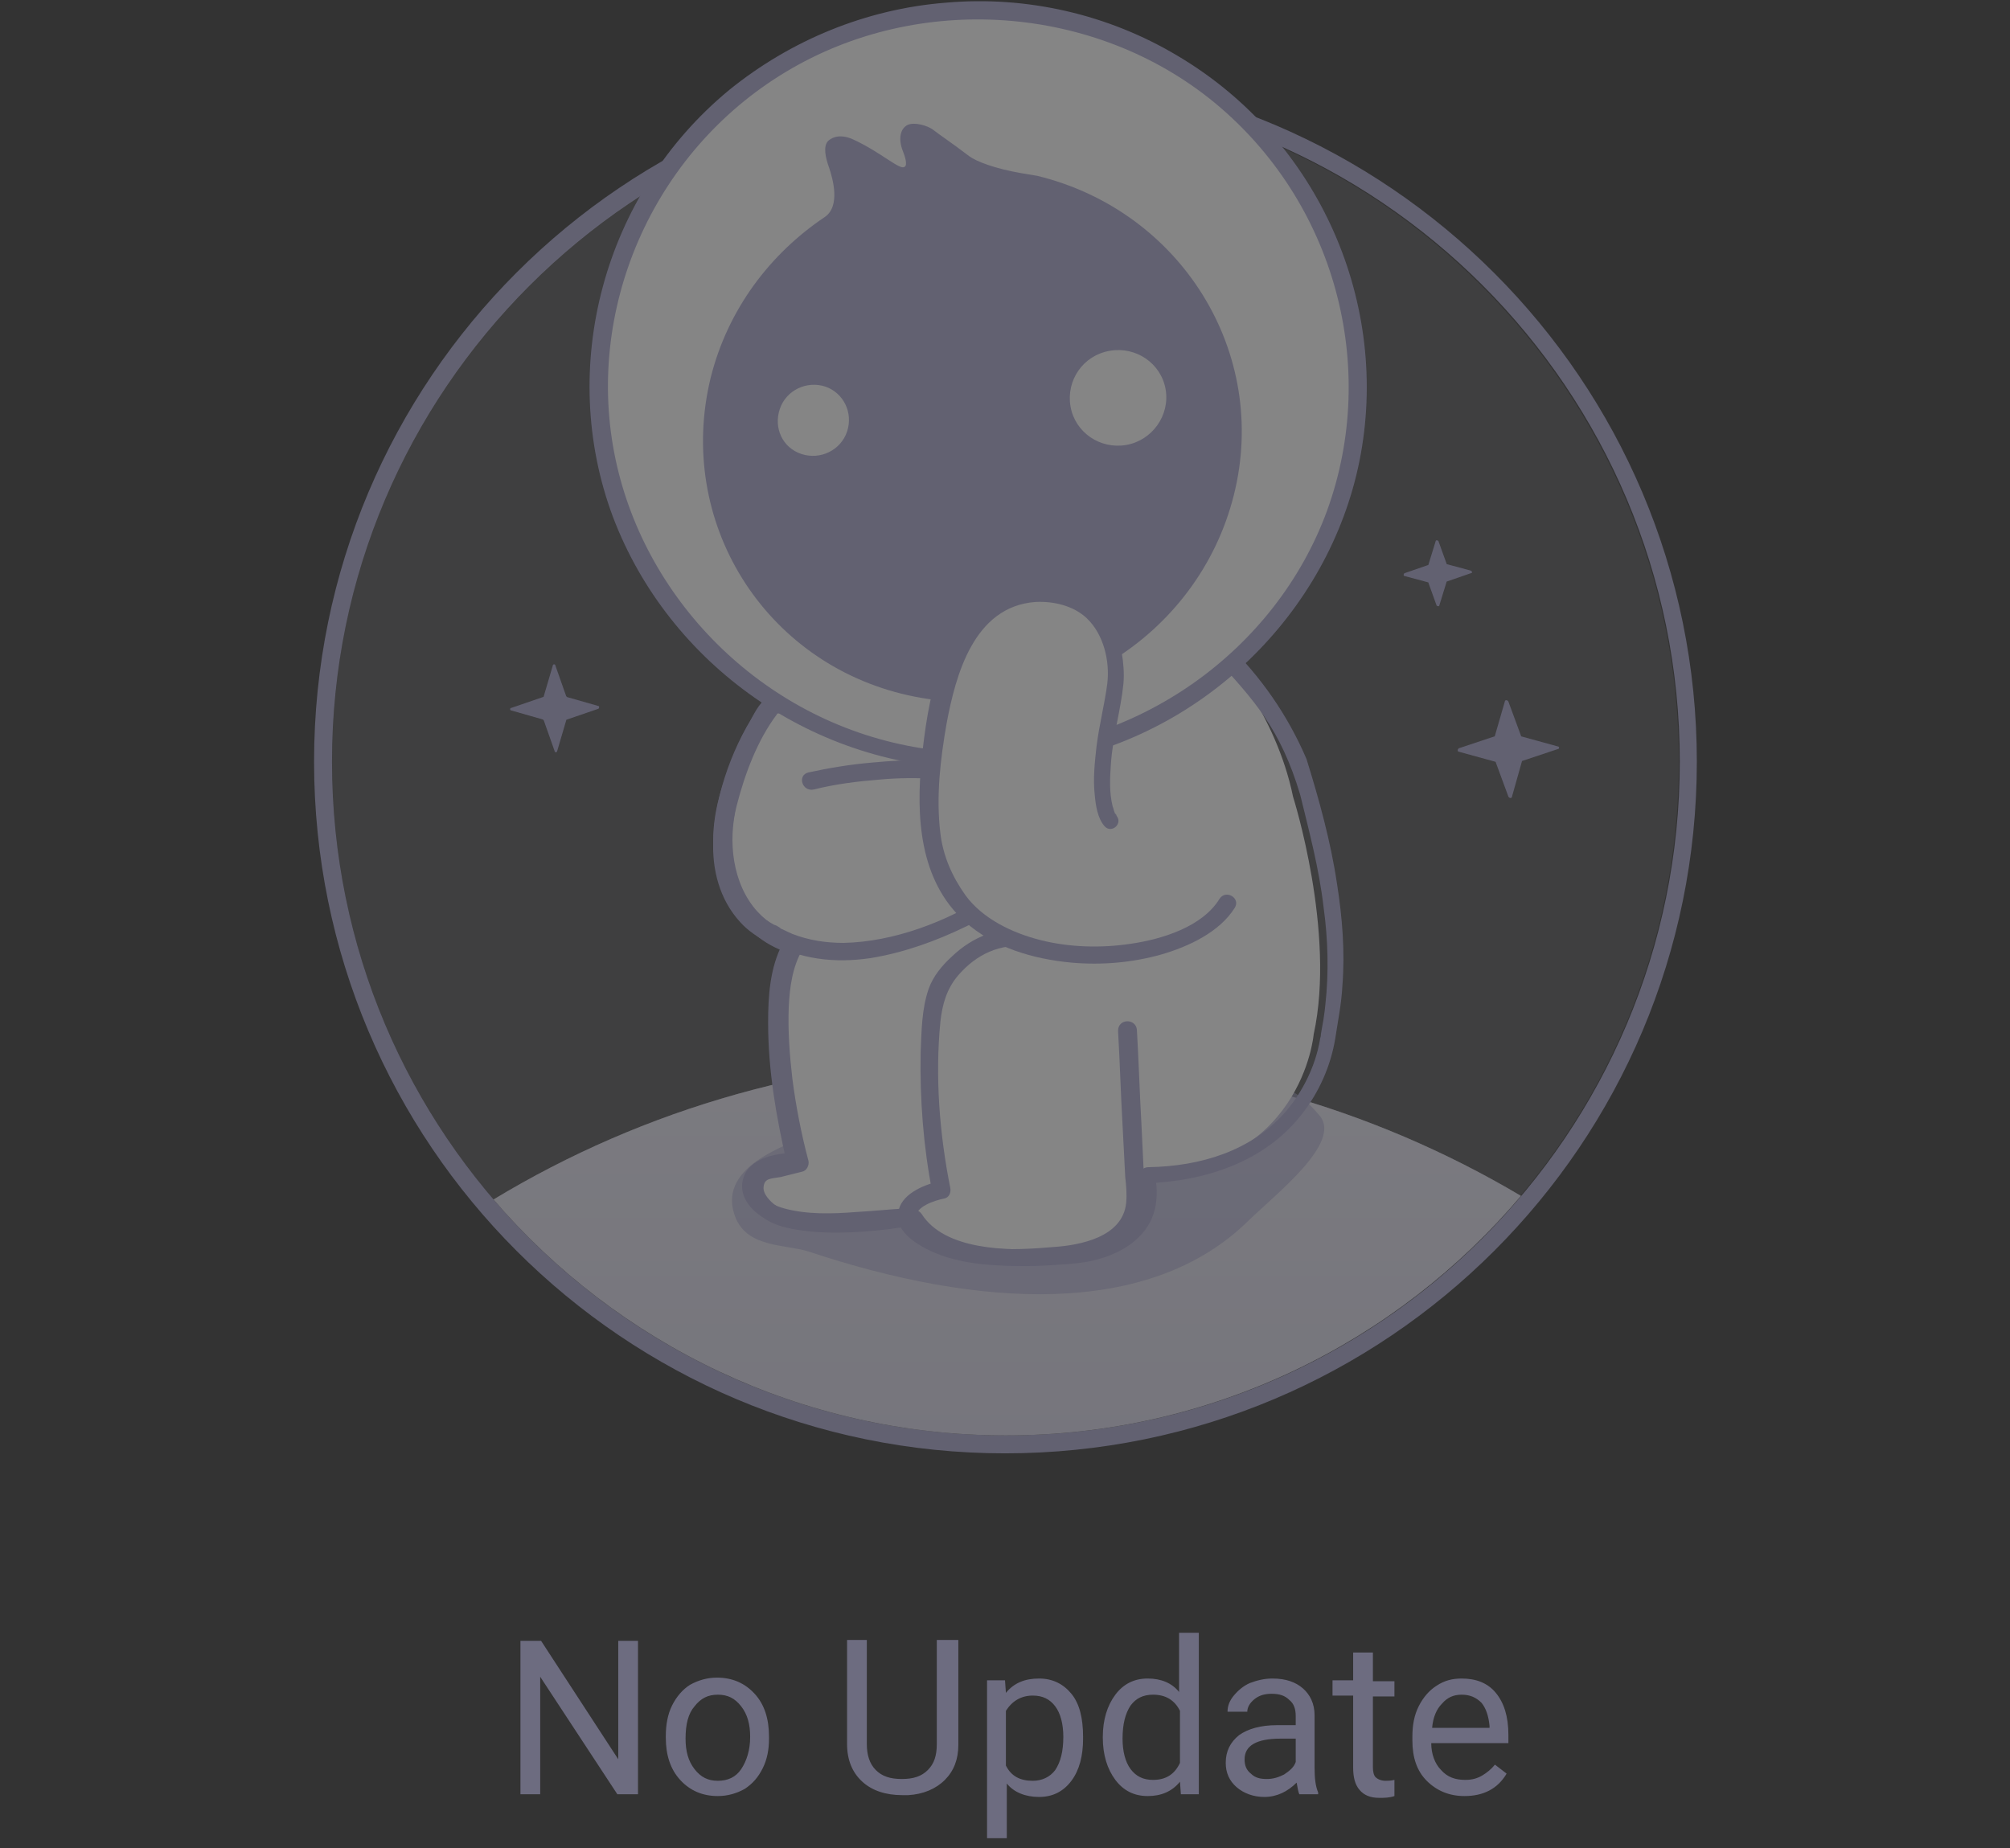 <?xml version="1.0" encoding="utf-8"?>
<!-- Generator: Adobe Illustrator 24.0.0, SVG Export Plug-In . SVG Version: 6.00 Build 0)  -->
<svg version="1.1" id="Layer_1" xmlns="http://www.w3.org/2000/svg" xmlns:xlink="http://www.w3.org/1999/xlink" x="0px" y="0px"
	 viewBox="0 0 224 206" style="enable-background:new 0 0 224 206;" xml:space="preserve">
<rect x="0" y="0" width="224" height="206" fill="#333333" stroke="none"/>
<style type="text/css">
	.st0{opacity:0.4;}
	.st1{fill-rule:evenodd;clip-rule:evenodd;fill:#A8A5CE;}
	.st2{fill:#DCDBEC;fill-opacity:0.17;}
	.st3{fill-rule:evenodd;clip-rule:evenodd;fill:#D6D4E8;}
	.st4{fill-rule:evenodd;clip-rule:evenodd;fill:url(#SVGID_1_);fill-opacity:0.4;}
	.st5{fill:#A8A5CE;fill-opacity:0.6;}
	.st6{fill:#FFFFFF;}
	.st7{fill:#A8A5CE;}
	.st8{opacity:0.5;}
</style>
<g class="st0">
	<path class="st1" d="M189.1,84.9c0,42.6-34.5,77.1-77.1,77.1C69.5,162,35,127.5,35,84.9c0-42.6,34.5-77.1,77.1-77.1
		C154.6,7.9,189.1,42.4,189.1,84.9z M112.1,160c41.5,0,75.1-33.6,75.1-75.1c0-41.5-33.6-75.1-75.1-75.1C70.6,9.9,37,43.5,37,84.9
		C37,126.4,70.6,160,112.1,160z"/>
	<path class="st2" d="M187.1,84.9c0,41.5-33.6,75.1-75.1,75.1C70.6,160,37,126.4,37,84.9c0-41.5,33.6-75.1,75.1-75.1
		C153.5,9.9,187.1,43.5,187.1,84.9z"/>
	<path class="st3" d="M169.5,133.3c-13.8,16.3-34.4,26.7-57.4,26.7c-22.8,0-43.3-10.2-57.1-26.3c16.7-10.1,36.4-15.9,57.6-15.9
		C133.5,117.8,153,123.5,169.5,133.3z"/>
	
		<linearGradient id="SVGID_1_" gradientUnits="userSpaceOnUse" x1="112.241" y1="89.499" x2="112.241" y2="34.795" gradientTransform="matrix(1 0 0 -1 0 207.281)">
		<stop  offset="0" style="stop-color:#FFFFFF"/>
		<stop  offset="1" style="stop-color:#FFFFFF;stop-opacity:0"/>
	</linearGradient>
	<path class="st4" d="M169.5,133.3c-13.8,16.3-34.4,26.7-57.4,26.7c-22.8,0-43.3-10.2-57.1-26.3c16.7-10.1,36.4-15.9,57.6-15.9
		C133.5,117.8,153,123.5,169.5,133.3z"/>
	<path class="st5" d="M131.5,119.6c9.8,0.9,12.1,0.6,15.6,4.8c2.4,3-4.8,8.6-7.9,11.6c-11.1,11-30.2,9.8-49.1,3.5
		c-2.5-0.8-6.7-0.4-8.1-3.7c-2.3-5.6,5.3-8.1,9.1-9.6c4.6-1.9,9.6-3,14.6-3.2C105.6,123,121.6,118.7,131.5,119.6z"/>
	<path class="st6" d="M136,72.6c0,0,6.2,6.9,8.1,16.2c0,0,4.8,15.1,2.3,26.5c0,0-1.3,15.4-19.8,15.7c0,0,2.3,6.7-6.3,8.6
		c0,0-15.4,2.5-19.3-3.9c0,0-11.8,2-15.6-0.8c0,0-3.3-2.5-0.7-4.4l4-0.9c0,0-4.6-17.2-0.6-23.9c0,0-9.9-2.7-7.3-15.5
		c0,0,2.1-7.5,4.9-10.8L136,72.6z"/>
	<path class="st7" d="M136.7,71.7c3.8,3.7,6.8,8,8.9,12.9c1.4,4.5,2.7,9.2,3.4,13.9c0.6,3.8,0.9,7.6,0.6,11.4
		c-0.1,2-0.5,3.9-0.8,5.9c-0.5,3-1.8,6-3.8,8.5c-4.1,5.2-10.7,7.4-17.4,7.6c0.3-0.4,0.7-0.8,1-1.2c0.4,1.3,0.4,2.8,0.1,4.1
		c-0.7,2.9-3.3,4.7-6.1,5.5c-1.6,0.5-3.4,0.6-5,0.7c-2.9,0.2-5.8,0.2-8.7-0.3c-3.2-0.5-6.5-1.7-8.2-4.5c0.4,0.1,0.8,0.3,1.2,0.4
		c-3.7,0.6-7.6,1-11.3,0.7c-2-0.2-4.2-0.5-5.7-1.7c-1.6-1.3-2.7-3.4-1.3-5.1c1.1-1.4,3.5-1.5,5.2-1.8c-0.2,0.4-0.5,0.8-0.7,1.2
		c-0.9-3.3-1.5-6.6-1.9-10c-0.6-4.8-1.2-10.6,1.4-15c0.2,0.5,0.4,0.9,0.6,1.4c-5.4-1.5-8.4-6.8-8.7-11.8c-0.2-3.8,1-7.3,2.5-10.8
		c0.4-1.1,0.9-2.1,1.5-3.1c0.4-0.8,1.1-2.3,2-2.8c0.3-0.2,0.6-0.1,0.9-0.2c12.4-1.7,24.9-3.3,37.3-5c4.5-0.6,9-1.2,13.5-1.8
		c1.3-0.2,1.9,1.7,0.6,1.9c-10.4,1.4-20.9,2.8-31.3,4.2c-5.8,0.8-11.6,1.6-17.4,2.3c-0.7,0.1-1.4,0.2-2,0.3c-0.2,0-0.4,0-0.6,0.1
		c-0.4,0.1,0.1-0.1,0.1,0c-2.2,2.9-3.6,6.7-4.5,10.2c-1,3.9-0.5,8.7,2.3,11.8c1.2,1.3,3,2.5,4.4,2.9c0.6,0.2,0.9,0.9,0.6,1.4
		c-1.1,1.9-1.4,4.2-1.5,6.4c-0.1,2.6,0.1,5.3,0.4,7.9c0.4,3.1,1,6.2,1.8,9.2c0.1,0.5-0.2,1.1-0.7,1.2c-0.8,0.2-1.6,0.4-2.4,0.6
		c-1.1,0.2-1.8,0.1-1.9,1.1c-0.1,0.8,0.8,1.7,1.4,2.1c0.7,0.5,1.8,0.8,2.7,0.9c4,0.7,8.3,0.3,12.3-0.4c0.5-0.1,0.9,0,1.2,0.4
		c2.6,4.1,9.6,4.1,14.1,3.9c3.5-0.2,8.6-0.4,10.1-4.2c0.5-1.2,0.5-2.6,0.1-3.7c-0.2-0.6,0.3-1.2,1-1.2c5.8-0.1,11.4-1.8,15.2-6.1
		c2-2.3,3.4-5.2,3.9-8.1c0-0.2,0.1-0.3,0.1-0.5c0-0.2,0,0.2,0-0.1c0.2-1.1,0.4-2.2,0.5-3.3c0.4-3.6,0.3-7.3-0.2-10.9
		c-0.5-4.3-1.6-8.4-2.6-12.5c-2.2-7.4-5.2-10.6-9.4-15.2C134.4,72.2,135.8,70.8,136.7,71.7z"/>
	<path class="st6" d="M109.2,84.8c-23.4,0.1-42.4-18.6-42.5-41.7C66.6,20,85.5,1.2,108.9,1.1c23.4-0.1,42.4,18.6,42.5,41.7
		C151.4,65.9,132.6,84.7,109.2,84.8z"/>
	<path class="st7" d="M109.2,85.7c-18.5,0-34.7-11.7-40.9-28.1C62.1,41,67.2,21.6,81.3,10c6.8-5.5,15.2-9,24.1-9.7
		c9-0.8,18.1,1.3,25.8,5.9c15.9,9.4,23.8,27.8,20.3,45.2c-3.4,16.9-17.6,31-35.6,33.8C113.7,85.5,111.4,85.7,109.2,85.7
		c-1.3,0-1.3-1.9,0-1.9c17.5-0.1,33-11.3,38.7-26.9c5.8-16,0.9-34.4-12.6-45.5C122,0.5,102.4-0.9,87.6,8c-15,9-22.5,26.7-19,43.2
		c3.4,16.1,16.9,29.5,34.1,32.2c2.2,0.3,4.4,0.5,6.5,0.5C110.5,83.8,110.5,85.7,109.2,85.7z"/>
	<path class="st7" d="M137.5,55.2c-4,15.9-20.2,25.9-36.3,22.3c-16.1-3.6-25.9-19.4-22-35.4c1.9-7.6,6.6-13.8,12.7-17.9l0,0
		c1.8-1.2,0.9-4.3,0.5-5.5c-0.4-1.1-0.7-2.4-0.1-3c0.8-0.7,1.9-0.6,2.9-0.1c3,1.4,5.1,3.4,5.6,3c0.4-0.2,0-1.3-0.2-1.8
		c-0.5-1.3-0.3-2.5,0.6-2.9c0.8-0.3,2.1,0.1,2.7,0.5c0.9,0.7,2,1.4,4.1,3c0.8,0.6,2.9,1.4,5.8,1.9c0,0,0,0,0,0
		c0.6,0.1,1.2,0.2,1.8,0.3C131.6,23.5,141.5,39.3,137.5,55.2z M92,43.1c-2.1-0.7-4.4,0.4-5.1,2.5c-0.7,2.1,0.3,4.3,2.4,5
		c2.1,0.7,4.4-0.4,5.1-2.5C95.1,46,94,43.8,92,43.1z M129.9,43.4c-0.5-2.9-3.3-4.8-6.2-4.3c-3,0.5-4.9,3.3-4.4,6.2
		c0.5,2.9,3.3,4.8,6.2,4.3C128.4,49.1,130.4,46.3,129.9,43.4z"/>
	<path class="st7" d="M86.5,79.4c-2.5,3.5-4.2,8-4.8,12.3c-0.4,2.9-0.2,6.1,1.5,8.6c0.8,1.2,1.8,2.1,3.1,2.8c0.1,0,0.2,0.1,0.3,0.1
		c-0.6-0.3,0.4,0.2,0.4,0.3c0.4,0.2,0.9,0.4,1.3,0.6c1.8,0.7,3.7,1,5.7,1c5.6-0.1,11.6-2.4,16.2-5.4c2.5-1.6,4.7-4.6,3.7-7.6
		c-0.4-1.1-1.1-2.1-2-3c-0.3-0.3-0.6-0.5-0.9-0.8c-0.1,0-0.4-0.3-0.3-0.2c0.1,0.1-0.1,0-0.1,0c-1.8-0.9-4.1-1.2-6.1-1.3
		c-2.2-0.1-4.4-0.1-6.5,0.1c-2.5,0.2-4.9,0.5-7.3,1.1c-1.3,0.3-1.9-1.6-0.6-1.9c2.3-0.5,4.7-0.9,7.1-1.1c4.2-0.4,8.7-0.5,12.7,0.8
		c2.2,0.7,3.9,2.2,5,4.1c2,3.4,1.1,7-1.6,9.7c-1.6,1.6-3.6,2.7-5.7,3.7c-3.3,1.6-6.9,2.9-10.6,3.5c-4.1,0.6-7.7,0.1-11.3-1.7
		c-1.2-0.6-2.3-1.3-3.2-2.3c-2.3-2.5-3.2-5.9-3-9.3c0.2-5.1,2.3-10.8,5.3-15C85.4,77.3,87.2,78.3,86.5,79.4z"/>
	<path class="st7" d="M126.7,114.8c0.2,3.4,0.3,6.9,0.5,10.4c0.1,2.1,0.2,4.2,0.3,6.3c0.1,1.3,0.2,2.7-0.2,4
		c-1.4,4.1-6.3,5.1-10.3,5.4c-4.8,0.4-11,0.4-15.1-2.5c-1.1-0.8-2-1.8-1.8-3.2c0.2-2,2.7-3.1,4.5-3.5c-0.2,0.4-0.5,0.8-0.7,1.2
		c-1-5.1-1.4-10.4-1.3-15.6c0.1-2.3,0.1-4.8,0.9-7.1c0.5-1.4,1.5-2.6,2.6-3.6c2.3-2.2,5.3-3.4,8.6-3c1.3,0.1,1.3,2.1,0,1.9
		c-3.3-0.4-5.9,0.9-7.9,3.2c-1.3,1.5-1.8,3.3-2,5.2c-0.6,6.1-0.1,12.5,1.1,18.5c0.1,0.5-0.1,1.1-0.7,1.2c-1,0.2-3.2,0.9-3.1,2.1
		c0,0.2,0.2,0.5,0.3,0.7c-0.1-0.1-0.1-0.2,0,0c0.3,0.3,0.5,0.5,0.7,0.6c3.9,2.6,9.7,2.4,14.3,2c3-0.2,7.7-1.1,8.1-4.9
		c0.1-1,0-2-0.1-2.9c-0.1-1.9-0.2-3.9-0.3-5.8c-0.2-3.5-0.3-7-0.5-10.5C124.6,113.5,126.6,113.5,126.7,114.8z"/>
	<path class="st7" d="M101,136.6c-4.7,0.4-10.2,1.4-14.7-0.3c-2.3-0.8-4.4-3-3.3-5.4c0.9-1.9,3.7-2.4,5.7-2.4
		c-0.3,0.4-0.6,0.8-1,1.2c-1.2-5.2-2.1-10.4-2.1-15.7c0-3,0.2-6.1,1.6-8.8c0.5-1.1,2.3-0.2,1.7,1c-1.2,2.5-1.3,5.5-1.3,8.2
		c0,5,0.9,10,2,14.9c0.1,0.6-0.3,1.2-1,1.2c-1.1,0-3.4,0.1-3.9,1.3c-0.1,0.2-0.1,1.1-0.1,0.5c0,0.1,0,0.1,0,0.2
		c0-0.1,0.1,0.4,0.1,0.4c0.4,0.9,1.6,1.5,2.7,1.8c2.6,0.7,5.4,0.6,8,0.4c1.8-0.1,3.7-0.3,5.5-0.4C102.3,134.6,102.3,136.5,101,136.6
		z"/>
	<path class="st6" d="M123.8,91.4c0,0-2.2-2.4,0.6-15.2c0,0,1-7.9-5.9-9.8c0,0-8.5-3.1-12.8,8.4c0,0-5.2,17.5,0.4,24.5
		c0,0,3.4,7.1,16.6,7c3.4,0,6.7-0.7,9.7-2.2c1.7-0.9,3.5-2,4.3-3.5"/>
	<path class="st7" d="M123.1,92.1c-0.8-0.9-1-2.4-1.1-3.5c-0.2-1.8,0-3.6,0.2-5.4c0.3-2.4,0.9-4.7,1.2-7c0.3-2.5-0.4-5.5-2.3-7.3
		c-1.5-1.4-3.7-1.9-5.7-1.8c-6.9,0.5-8.9,8.2-9.9,13.5c-0.7,4-1.2,8.2-0.7,12.3c0.3,2.5,1.3,4.8,2.8,6.9c1.9,2.6,5.2,4.2,8.4,5
		c3.2,0.8,6.7,0.9,10,0.4c3.5-0.5,8-1.9,9.9-5c0.7-1.1,2.4-0.1,1.7,1c-1.7,2.7-5.1,4.3-8.2,5.2c-3.2,0.9-6.6,1.2-10,0.9
		c-4.3-0.4-8.7-1.7-11.9-4.6c-5.1-4.6-5.4-11.8-4.8-18c0.7-6.4,1.9-15.2,8.6-18.5c2.2-1.1,4.8-1.3,7.1-0.7c3.6,1,6,3.7,6.6,7.2
		c0.2,1.1,0.3,2.4,0.2,3.5c-0.3,3-1.2,5.9-1.4,9c-0.1,1.5-0.2,3.1,0.2,4.7c0.1,0.2,0.1,0.4,0.2,0.6c0.1,0.3,0,0.1,0.1,0.2
		c0.1,0.1,0.3,0.4,0,0.1C125.3,91.7,123.9,93,123.1,92.1z"/>
	<path class="st7" d="M173.6,83.5l-3.9,1.3c-0.1,0-0.1,0.1-0.1,0.1l-1.1,3.9c0,0.2-0.3,0.2-0.4,0l-1.4-3.8c0-0.1-0.1-0.1-0.1-0.1
		l-4-1.1c-0.2,0-0.2-0.3,0-0.4l3.9-1.3c0.1,0,0.1-0.1,0.1-0.1l1.1-3.8c0-0.2,0.3-0.2,0.4,0l1.4,3.8c0,0.1,0.1,0.1,0.1,0.1l4,1.1
		C173.8,83.2,173.8,83.5,173.6,83.5z"/>
	<path class="st7" d="M66.7,79l-3.5,1.2c-0.1,0-0.1,0.1-0.1,0.1l-1,3.4c0,0.2-0.3,0.2-0.3,0l-1.2-3.4c0,0-0.1-0.1-0.1-0.1l-3.5-1
		c-0.2,0-0.2-0.3,0-0.3l3.5-1.2c0.1,0,0.1-0.1,0.1-0.1l1-3.4c0-0.2,0.3-0.2,0.3,0l1.2,3.4c0,0,0.1,0.1,0.1,0.1l3.5,1
		C66.8,78.7,66.8,78.9,66.7,79z"/>
	<path class="st7" d="M163.9,63.9l-2.6,0.9c0,0-0.1,0-0.1,0.1l-0.8,2.6c0,0.1-0.2,0.1-0.3,0l-0.9-2.5c0,0,0-0.1-0.1-0.1l-2.6-0.7
		c-0.1,0-0.1-0.2,0-0.3l2.6-0.9c0,0,0.1,0,0.1-0.1l0.8-2.6c0-0.1,0.2-0.1,0.3,0l0.9,2.5c0,0,0,0.1,0.1,0.1l2.6,0.7
		C164.1,63.7,164.1,63.9,163.9,63.9z"/>
</g>
<g class="st8">
	<path class="st7" d="M71.1,200h-2.3l-8.6-13.1V200H58v-17.1h2.3l8.6,13.2v-13.2h2.2V200z M74.2,193.5c0-1.2,0.2-2.4,0.7-3.4
		c0.5-1,1.2-1.8,2-2.3c0.9-0.5,1.9-0.8,3-0.8c1.7,0,3.1,0.6,4.2,1.8c1.1,1.2,1.6,2.8,1.6,4.8v0.2c0,1.2-0.2,2.3-0.7,3.3
		c-0.5,1-1.1,1.7-2,2.3c-0.9,0.5-1.9,0.8-3,0.8c-1.7,0-3.1-0.6-4.2-1.8c-1.1-1.2-1.6-2.8-1.6-4.7V193.5z M76.4,193.8
		c0,1.4,0.3,2.5,1,3.4c0.7,0.9,1.5,1.3,2.6,1.3c1.1,0,2-0.4,2.6-1.3c0.6-0.9,1-2.1,1-3.6c0-1.4-0.3-2.5-1-3.4
		c-0.7-0.9-1.5-1.3-2.6-1.3c-1.1,0-1.9,0.4-2.6,1.3C76.7,191,76.4,192.2,76.4,193.8z M106.8,182.9v11.6c0,1.6-0.5,2.9-1.5,3.9
		c-1,1-2.4,1.6-4.1,1.7l-0.6,0c-1.9,0-3.4-0.5-4.5-1.5c-1.1-1-1.7-2.4-1.7-4.2v-11.6h2.2v11.6c0,1.2,0.3,2.2,1,2.9
		c0.7,0.7,1.6,1,2.9,1c1.3,0,2.2-0.3,2.9-1c0.7-0.7,1-1.6,1-2.9v-11.6H106.8z M120.7,193.8c0,1.9-0.4,3.5-1.3,4.7
		c-0.9,1.2-2.1,1.8-3.6,1.8c-1.5,0-2.8-0.5-3.6-1.5v6.1H110v-17.6h2l0.1,1.4c0.9-1.1,2.1-1.6,3.7-1.6c1.5,0,2.7,0.6,3.6,1.7
		c0.9,1.1,1.3,2.7,1.3,4.8V193.8z M118.5,193.6c0-1.4-0.3-2.6-0.9-3.4c-0.6-0.8-1.4-1.2-2.5-1.2c-1.3,0-2.3,0.6-3,1.7v6.1
		c0.6,1.2,1.6,1.7,3,1.7c1,0,1.9-0.4,2.5-1.2C118.2,196.4,118.5,195.2,118.5,193.6z M122.9,193.6c0-1.9,0.5-3.5,1.4-4.7
		c0.9-1.2,2.1-1.8,3.6-1.8c1.5,0,2.7,0.5,3.5,1.5V182h2.2v18h-2l-0.1-1.4c-0.9,1.1-2.1,1.6-3.6,1.6c-1.5,0-2.7-0.6-3.6-1.8
		c-0.9-1.2-1.4-2.8-1.4-4.7V193.6z M125.1,193.8c0,1.4,0.3,2.6,0.9,3.4c0.6,0.8,1.4,1.2,2.5,1.2c1.4,0,2.4-0.6,3-1.9v-5.8
		c-0.6-1.2-1.6-1.8-3-1.8c-1.1,0-1.9,0.4-2.5,1.2C125.4,191,125.1,192.2,125.1,193.8z M144.8,200c-0.1-0.2-0.2-0.7-0.3-1.3
		c-1,1-2.2,1.6-3.6,1.6c-1.2,0-2.3-0.4-3.1-1.1c-0.8-0.7-1.2-1.6-1.2-2.7c0-1.3,0.5-2.3,1.5-3.1c1-0.7,2.4-1.1,4.2-1.1h2.1v-1
		c0-0.8-0.2-1.4-0.7-1.8c-0.5-0.5-1.1-0.7-2-0.7c-0.8,0-1.4,0.2-1.9,0.6c-0.5,0.4-0.8,0.9-0.8,1.4h-2.2c0-0.6,0.2-1.2,0.7-1.8
		c0.5-0.6,1.1-1.1,1.8-1.4c0.8-0.3,1.6-0.5,2.5-0.5c1.5,0,2.6,0.4,3.4,1.1c0.8,0.7,1.3,1.7,1.3,3v5.8c0,1.2,0.1,2.1,0.4,2.8v0.2
		H144.8z M141.2,198.3c0.7,0,1.3-0.2,1.9-0.5c0.6-0.4,1.1-0.8,1.3-1.4v-2.6h-1.7c-2.7,0-4,0.8-4,2.3c0,0.7,0.2,1.2,0.7,1.6
		C139.9,198.2,140.5,198.3,141.2,198.3z M153,184.3v3.1h2.4v1.7H153v7.9c0,0.5,0.1,0.9,0.3,1.1c0.2,0.2,0.6,0.4,1.1,0.4
		c0.2,0,0.6,0,1-0.1v1.8c-0.6,0.2-1.1,0.2-1.7,0.2c-1,0-1.7-0.3-2.2-0.9c-0.5-0.6-0.7-1.4-0.7-2.5V189h-2.3v-1.7h2.3v-3.1H153z
		 M163.2,200.2c-1.7,0-3.1-0.6-4.2-1.7c-1.1-1.1-1.6-2.6-1.6-4.5v-0.4c0-1.3,0.2-2.4,0.7-3.4c0.5-1,1.2-1.8,2-2.3
		c0.9-0.6,1.8-0.8,2.8-0.8c1.6,0,2.9,0.5,3.8,1.6c0.9,1.1,1.4,2.6,1.4,4.7v0.9h-8.6c0,1.2,0.4,2.3,1.1,3c0.7,0.8,1.6,1.1,2.7,1.1
		c0.8,0,1.4-0.2,1.9-0.5c0.5-0.3,1-0.7,1.4-1.2l1.3,1C166.9,199.4,165.3,200.2,163.2,200.2z M162.9,188.9c-0.9,0-1.6,0.3-2.2,1
		c-0.6,0.6-1,1.5-1.1,2.7h6.4v-0.2c-0.1-1.1-0.4-2-0.9-2.6C164.5,189.2,163.8,188.9,162.9,188.9z"/>
</g>
</svg>
